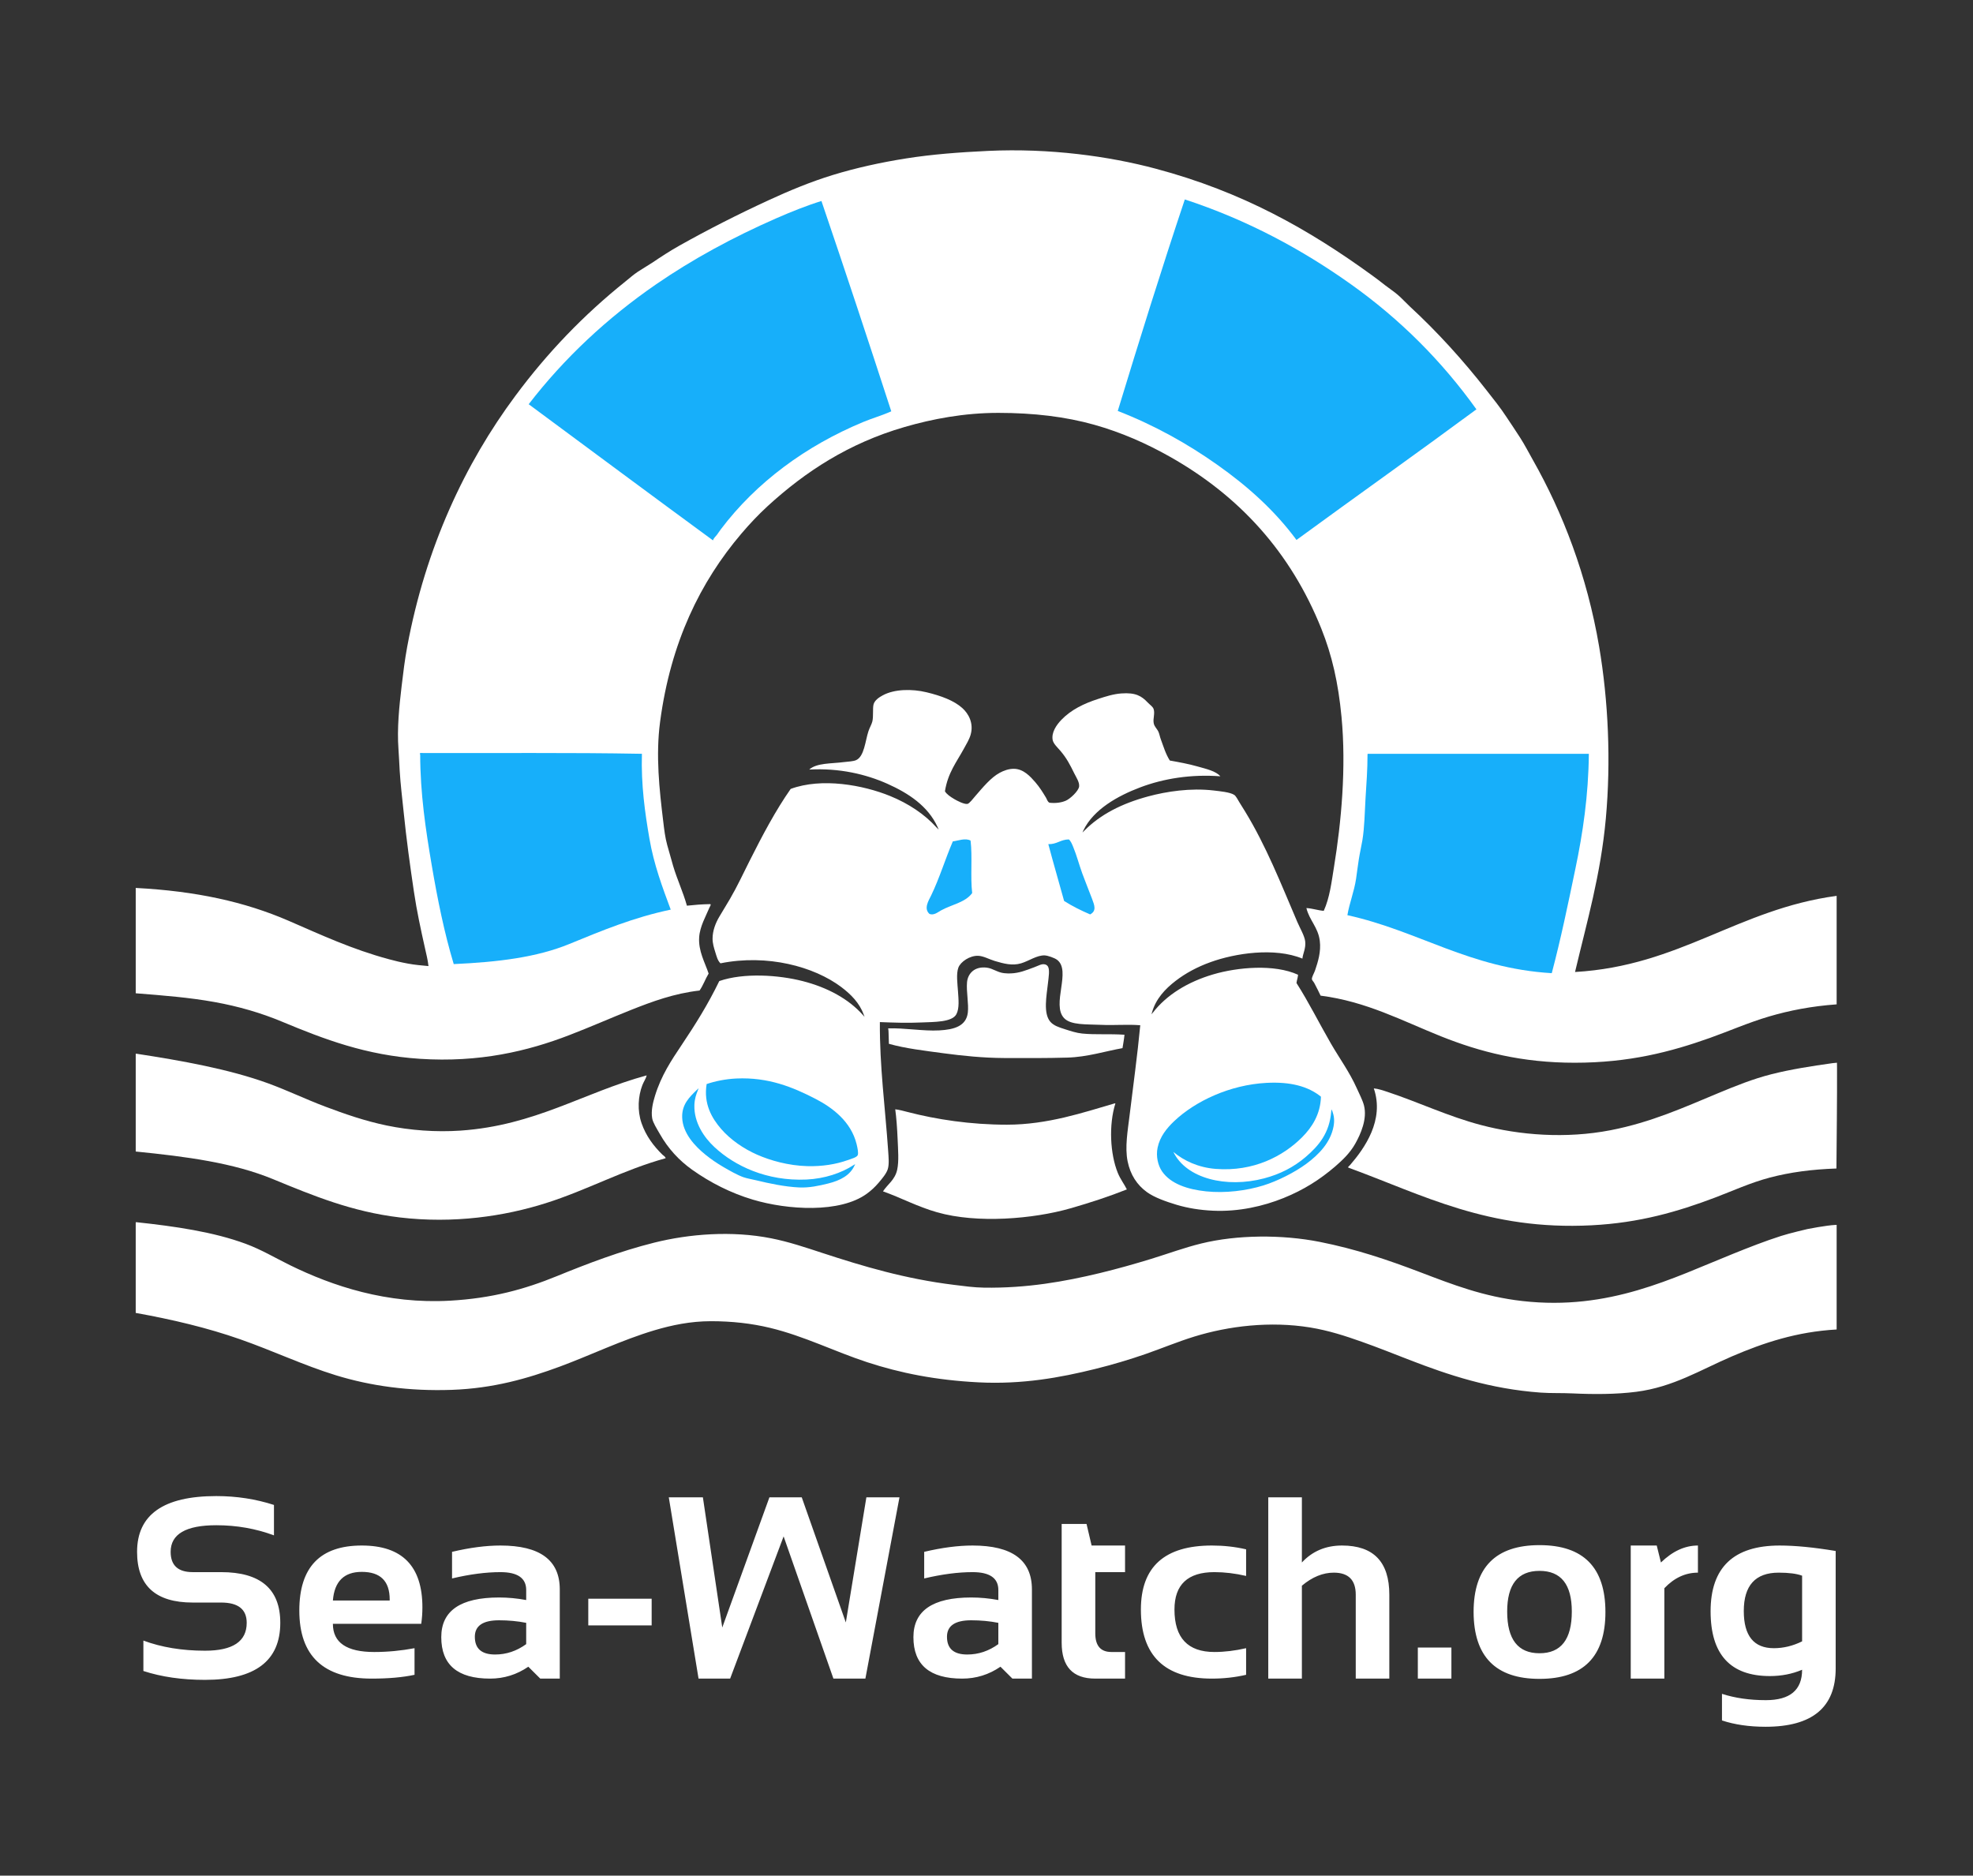 <?xml version="1.0" encoding="utf-8"?>
<svg  version="1.1" id="Ebene_1" width="567" height="539" viewBox="0 0 567 539"
	 overflow="visible" enable-background="new 0 0 567 539" xml:space="preserve">
<rect x="0" y="0" width="567" height="539" fill="#333333" stroke="none"/>
<path fill-rule="evenodd" clip-rule="evenodd" fill="#fff" d="M191.284,332.842L191.284,332.842c-0.06-0.48-0.6-0.721-0.91-1.021
	c-2.57-2.52-4.72-5.36-6.01-9.07c-1.26-3.64-0.97-7.77,0.23-10.89c0.39-1.02,1.03-1.87,1.24-2.83
	c-18.239,4.97-31.99,14.389-53.51,15.87c-7.01,0.479-14.4-0.06-21.21-1.471c-6.28-1.31-12-3.3-17.68-5.439
	c-5.52-2.08-10.83-4.649-16.45-6.7c-11.16-4.05-24.73-6.489-37.87-8.5c-0.13,0.021-0.12,0.181-0.11,0.34c0,9.26,0,18.521,0,27.779
	c14.61,1.461,28.08,3.241,39.46,7.941c11.47,4.729,22.66,9.359,36.4,11c15.53,1.84,30.08-0.331,41.95-4.09
	C168.764,341.991,179.064,336.201,191.284,332.842z"/>
<path fill-rule="evenodd" clip-rule="evenodd" fill="#fff" d="M323.834,341.802L323.834,341.802c-0.7-1.45-1.85-2.891-2.61-4.771
	c-2.189-5.391-2.63-13.76-0.68-19.95c-0.08,0-0.149,0-0.229,0c-8.92,2.589-19.21,6.12-30.95,6.12c-10.43,0-20.25-1.5-28.46-3.63
	c-1.19-0.3-2.43-0.66-3.63-0.79c0.33,2.4,0.55,5.45,0.68,8.5c0.13,3.12,0.41,6.42-0.12,8.85c-0.64,2.971-2.81,4.23-4.08,6.23
	c5.07,1.79,9.88,4.4,15.54,6.01c11.54,3.3,27.69,1.92,38.32-1.13C313.364,345.592,318.724,343.831,323.834,341.802z"/>
<path fill-rule="evenodd" clip-rule="evenodd" fill="#fff" d="M527.814,288.621L527.814,288.621c0-10.399,0-20.791,0-31.18
	c-28.431,3.84-45.021,20.14-75.181,21.88c3.471-14.661,7.36-27.85,8.851-44.111c1.5-16.489,0.71-33.879-1.931-49.43
	c-3.479-20.429-10.43-38.419-19.05-53.629c-1.21-2.14-2.35-4.36-3.63-6.35c-1.3-2.04-2.66-4.03-3.97-6.01
	c-1.74-2.66-3.74-5.14-5.67-7.6c-6.721-8.61-14.2-16.86-22.11-24.15c-1.16-1.08-2.229-2.28-3.4-3.29c-1.159-1-2.5-1.86-3.739-2.83
	c-1.23-0.98-2.48-1.93-3.74-2.84c-18.14-13.16-37.22-23.98-62.14-30.61c-13.49-3.6-30.48-5.92-48.07-5.11
	c-8.32,0.39-16.11,0.98-23.59,2.16c-7.48,1.18-14.51,2.75-21.09,4.76c-6.36,1.95-12.57,4.53-18.48,7.26
	c-8.91,4.11-17.47,8.46-25.62,13.04c-2.75,1.54-5.36,3.26-7.94,4.99c-1.32,0.87-2.68,1.64-3.97,2.49c-1.26,0.83-2.45,1.89-3.63,2.84
	c-12.02,9.63-22.4,20.44-31.63,32.88c-14.41,19.4-25.76,43.48-31.07,72.11c-0.68,3.68-1.15,7.47-1.59,11.229
	c-0.69,5.9-1.36,12.101-0.91,18.25c0.15,2.021,0.23,4.08,0.35,6.12c0.23,3.95,0.73,7.86,1.13,11.8c0.79,7.821,1.84,15.431,2.95,22.9
	c0.82,5.58,2.01,11.01,3.17,16.21c0.38,1.729,0.84,3.47,1.02,5.22c-2.05-0.189-3.97-0.35-5.89-0.711
	c-2.11-0.389-3.67-0.77-5.45-1.249c-10.67-2.87-19.58-7.041-28.91-11.08c-12.53-5.42-26.53-8.51-43.88-9.411
	c0,10.091,0,20.181,0,30.27c7.97,0.621,15.53,1.23,22.56,2.501c7.08,1.27,13.5,3.16,19.51,5.67c12.11,5.05,24.14,9.64,39.57,10.66
	c17.12,1.12,30.97-2.18,42.97-6.811c6.06-2.33,11.79-4.869,17.8-7.26c5.98-2.37,12.31-4.72,19.62-5.55
	c1.04-1.45,1.66-3.331,2.61-4.88c-1.06-3.18-2.99-6.47-2.72-10.43c0.21-3.15,1.96-6.101,2.94-8.5c0.14-0.341,0.6-0.931,0.23-1.021
	c-2.35,0.03-4.54,0.22-6.69,0.45c-1.12-3.99-2.83-7.59-3.97-11.45c-0.58-1.979-1.13-3.979-1.7-6.009
	c-0.59-2.141-0.84-4.26-1.13-6.691c-1.12-9.22-2.2-18.99-0.91-28.689c3.04-22.9,11.6-40.25,23.36-54.08
	c2.35-2.77,4.92-5.49,7.59-7.94c10.83-9.91,23.29-18.04,39.24-22.68c8.05-2.34,17.17-4.08,26.98-4.08c10.229,0,19.34,1.1,27.55,3.4
	c7.96,2.24,15.11,5.43,21.77,9.19c19.921,11.23,34.721,27.4,43.54,49.43c3.07,7.66,4.86,15.539,5.79,25.289
	c1.4,14.65-0.05,30.28-2.159,43.201c-0.71,4.379-1.221,8.81-2.94,12.589c-1.79-0.149-3.18-0.689-4.99-0.8
	c0.86,3.53,3.36,5.5,3.851,9.41c0.399,3.179-0.54,6.081-1.36,8.51c-0.28,0.82-0.94,1.86-0.91,2.49c0.03,0.37,0.44,0.68,0.68,1.13
	c0.681,1.23,1.32,2.62,1.82,3.63c13.141,1.67,23.47,7.24,34.58,11.681c11.29,4.52,23.311,7.6,38.44,7.6
	c15.64,0,27.54-3.1,38.89-7.14c5.58-1.99,11.04-4.4,16.89-6.131C514.304,290.361,520.574,289.151,527.814,288.621z"/>
<path fill-rule="evenodd" clip-rule="evenodd" fill="#fff" d="M527.814,382.052L527.814,382.052c0-10.021,0-20.03,0-30.051
	c-0.12,0-0.23,0-0.341,0c-2.779,0.141-8.05,1.19-8.05,1.19s-5.16,1.199-7.6,1.99c-4.74,1.52-9.25,3.3-13.72,5.1
	c-17.49,7.021-35.591,16.41-60.551,13.6c-11.239-1.26-20.17-4.77-29.37-8.27c-9.47-3.61-18.569-6.68-28.909-8.73
	c-10.891-2.159-23.811-2.05-34.011,0.45c-4.909,1.2-9.59,2.94-14.399,4.42c-4.83,1.48-9.7,2.86-14.74,4.08
	c-10.18,2.46-21.09,4.391-33.34,4.199c-2.87-0.039-5.82-0.449-8.62-0.799c-14.04-1.72-26.14-5.34-37.87-9.18
	c-4.85-1.591-9.59-3.19-14.63-4.19c-11.37-2.27-23.65-1.26-33.67,1.24c-9.83,2.46-19.14,6.02-28.01,9.64
	c-9.21,3.759-18.6,6.351-30.61,7.03c-18.21,1.04-33.83-4.211-46.04-10.2c-4.19-2.06-8.24-4.479-12.7-6.131
	c-9.27-3.429-20.26-5.029-31.52-6.229c-0.13,0.021-0.12,0.181-0.11,0.341c0,8.579,0,17.159,0,25.739
	c10.46,1.88,20.521,4.249,30.05,7.59c9.36,3.28,18.19,7.471,27.44,10.32c10.1,3.11,21.16,4.62,33.33,4.2
	c11.93-0.42,21.76-3.25,31.07-6.69c8.88-3.29,17.79-7.63,27.21-10.439c4.93-1.46,10.31-2.601,16.22-2.601
	c5.93,0,11.57,0.61,17,1.921c9.87,2.39,18.49,6.789,27.9,9.869c9.5,3.109,19.66,5.15,31.97,5.78c12.53,0.64,23.48-1.35,33.56-3.851
	c5-1.239,9.83-2.68,14.521-4.31c4.699-1.64,9.22-3.529,13.939-4.989c9.9-3.051,21.811-4.49,33.34-2.61
	c5.301,0.87,10.051,2.42,14.74,4.08c4.58,1.62,9.061,3.41,13.72,5.22c11.21,4.34,23.17,8.359,37.761,9.41
	c2.979,0.21,6.029,0.08,9.18,0.229c5.97,0.281,12.41,0.291,18.26-0.459c10.67-1.369,18.47-6.31,27.55-10.199
	C506.864,385.861,516.334,382.701,527.814,382.052z"/>
<path fill-rule="evenodd" clip-rule="evenodd" fill="#fff" d="M394.804,312.771c3.12,9.119-2.68,17.22-6.8,22
	c-0.22,0.25-0.85,0.7-0.45,0.79c21.311,7.79,40.091,18.079,69.841,16.55c13.869-0.71,24.789-3.94,35.38-7.93
	c5.13-1.94,10.25-4.311,15.87-5.79c5.85-1.53,11.979-2.351,19.109-2.601c0.061-8.819,0.21-19.77,0.17-28.92
	c0-0.92-0.02-1.479-0.02-1.479s-0.931,0.08-1.23,0.12c-6.27,0.88-12.069,1.79-17.569,3.18c-5.41,1.37-10.381,3.39-15.311,5.439
	c-9.75,4.051-19.25,8.39-30.95,10.66c-12.89,2.49-26.13,1.431-37.189-1.479c-9.37-2.45-17.99-6.58-26.88-9.521
	C397.414,313.342,396.044,312.871,394.804,312.771z"/>
<path fill-rule="evenodd" clip-rule="evenodd" fill="#fff" d="M322.584,301.201L322.584,301.201c0.2-1.27,0.44-2.5,0.57-3.85
	c-4.38-0.3-8.271,0.04-12.141-0.34c-1.689-0.17-3.33-0.721-4.989-1.25c-1.761-0.561-3.21-1.021-4.19-2.15
	c-2.09-2.42-1.05-7.57-0.68-11c0.189-1.74,0.58-3.93,0-4.88c-0.55-0.89-1.79-0.661-2.271-0.45c-1,0.45-2.26,0.9-3.51,1.36
	c-2.03,0.739-4.09,1.31-6.81,1.02c-1.95-0.21-3.21-1.37-4.99-1.59c-3.53-0.431-5.44,1.7-5.67,4.2c-0.24,2.68,0.53,6.219,0.23,8.729
	c-0.47,3.931-4.04,4.87-8.16,5.101c-4.66,0.26-10.054-0.745-14.734-0.575c0.059,0.168,0.094,0.675,0.104,0.915
	c0.05,1.26,0.09,2.449,0.11,3.52c4.8,1.351,10.15,1.959,15.76,2.721c5.5,0.729,11.31,1.33,17.24,1.359
	c6.22,0.029,12.35,0.051,18.25-0.12C312.444,303.771,317.674,302.071,322.584,301.201z"/>
<path fill-rule="evenodd" clip-rule="evenodd" fill="#fff" d="M389.484,328.642L389.484,328.642
	c1.529-2.721,3.5-7.101,2.489-11.001c-0.39-1.499-1.369-3.369-2.04-4.869c-2.079-4.67-5.02-8.67-7.479-12.93
	c-3.42-5.91-6.3-11.771-9.87-17.351c0.1-0.84,0.39-1.49,0.45-2.38c-6.86-3.131-17.41-2.16-24.37-0.11c-7.32,2.15-13.41,5.9-17.35,11
	l-0.415,0.478l0.185-0.588c1.07-3.829,3.74-6.68,6.69-8.959c2.93-2.271,6.31-4.08,10.09-5.44c7.109-2.571,18.43-4.31,26.42-1.021
	c0.14-1.479,1.05-2.97,0.8-4.99c-0.21-1.62-1.479-3.71-2.27-5.561c-4.73-11.069-8.971-21.88-15.08-31.859
	c-0.431-0.7-0.96-1.561-1.48-2.38c-0.59-0.95-1.03-1.91-1.58-2.271c-1.2-0.77-4.12-1.04-5.899-1.25
	c-6.591-0.781-13.521,0.27-18.82,1.7c-7.64,2.07-13.7,5.17-18.37,9.87l-0.494,0.508l0.265-0.628
	c2.869-5.96,9.779-9.88,16.329-12.349c6.681-2.531,14.601-3.811,23.021-3.181c-1.28-1.51-4.13-2.14-6.58-2.83
	c-2.55-0.729-5.35-1.239-7.94-1.699c-1.21-1.9-1.779-3.921-2.6-6.131c-0.27-0.709-0.39-1.519-0.68-2.149
	c-0.431-0.92-1.181-1.44-1.36-2.5c-0.229-1.3,0.39-2.66,0-3.96c-0.22-0.74-0.99-1.181-1.71-1.931c-1.78-1.88-3.47-2.909-7.59-2.609
	c-2.26,0.16-4.46,0.86-6.69,1.59c-4,1.29-7.75,3.08-10.55,6.009c-1.41,1.471-2.89,3.601-2.49,5.78c0.2,1.07,1.431,2.19,2.271,3.17
	c1.729,2.06,2.64,3.771,3.96,6.47c0.62,1.24,1.51,2.521,1.37,3.74c-0.16,1.271-2.57,3.54-3.86,4.08c-1.31,0.55-2.89,0.76-4.649,0.57
	c-0.591-0.29-0.73-1-1.021-1.48c-0.91-1.5-1.79-2.95-3.06-4.42c-1.431-1.64-3.37-3.81-6.12-3.85c-1.53-0.03-3,0.55-4.08,1.13
	c-2.551,1.35-4.93,4.27-7.03,6.689c-0.62,0.71-1.71,2.17-2.27,2.271c-0.95,0.16-3.03-0.94-3.74-1.36c-1.2-0.71-2.22-1.41-2.73-2.27
	c0.85-5.311,3.29-8.3,5.45-12.25c0.68-1.25,1.52-2.601,1.92-3.96c0.97-3.311-0.58-6.101-2.38-7.71c-2.39-2.15-6.1-3.53-10.31-4.54
	c-4.12-0.99-9.21-0.95-12.59,0.91c-0.93,0.5-2.3,1.369-2.61,2.6c-0.29,1.17,0.01,3.4-0.34,4.88c-0.2,0.83-0.78,1.771-1.13,2.831
	c-0.9,2.709-1.19,7.24-3.52,8.28c-0.86,0.39-2.26,0.41-3.51,0.569c-3.59,0.471-7.86,0.21-9.98,2.15c8.7-0.48,16.35,1.36,22.45,4.08
	c6.07,2.71,11.66,6.39,14.4,12.36l0.348,0.821l-0.688-0.702c-3.29-3.649-7.91-6.779-13.27-8.96c-7.78-3.17-19.62-5.33-28.57-2.04
	c-4.33,6.19-8.03,13.16-11.9,20.86c-1.68,3.34-3.49,7.23-5.56,10.771c-0.93,1.6-2.02,3.34-3.06,5.109
	c-1.07,1.8-1.92,4.021-1.93,6.23c-0.01,1.43,0.4,2.709,0.79,3.97c0.37,1.18,0.65,2.39,1.48,3.18c13.47-2.71,26.88,0.931,34.69,6.8
	c2.77,2.08,5.28,4.601,6.47,7.94l0.25,0.654l-0.48-0.544c-4.07-4.58-10.12-7.91-17.35-9.75c-6.9-1.761-16.87-2.441-23.92,0
	c-3.26,6.72-6.81,12.389-10.89,18.479c-2.85,4.26-5.79,8.641-7.59,14.509c-0.58,1.9-1.18,4.302-0.8,6.471
	c0.22,1.24,1.34,2.98,2.16,4.421c2.42,4.28,5.56,7.66,9.29,10.319c5.22,3.711,11.15,6.73,17.47,8.61c10.02,3,25.08,3.92,32.76-1.7
	c1.24-0.899,2.31-1.88,3.41-3.17c0.93-1.109,2.2-2.58,2.6-3.859c0.46-1.431,0.24-3.46,0.12-5.33c-0.85-12.431-2.47-24.2-2.38-36.96
	c4.02,0.149,7.83,0.3,11.9,0.109c3.59-0.16,8.86-0.029,10.09-2.38c0.9-1.7,0.61-4.3,0.46-6.57c-0.15-2.189-0.55-5.02,0.11-6.81
	c0.63-1.69,3.29-3.479,5.67-3.401c1.54,0.052,3.11,0.981,4.761,1.481c2.629,0.78,5.06,1.439,7.6,0.68c2.27-0.68,4.569-2.38,6.8-2.27
	c0.89,0.04,2.79,0.71,3.52,1.25c4.21,3.12-1.68,12.89,2.04,16.78c1.96,2.049,6.42,1.729,10.54,1.919
	c3.971,0.19,7.57-0.19,11.34,0.12c-0.819,8.65-2.01,17.19-3.06,25.851c-0.54,4.42-1.4,9.22-0.57,13.27
	c0.78,3.811,2.66,6.75,5.561,8.841c2.17,1.569,5.56,2.739,8.5,3.63c3.31,0.989,6.81,1.529,10.43,1.699
	c7.46,0.351,14.53-1.301,20.3-3.63c5.801-2.34,10.49-5.31,14.971-9.18C385.834,333.352,387.954,331.361,389.484,328.642z"/>
<g>
	<path fill-rule="evenodd" clip-rule="evenodd" fill="#17affa" d="M393.104,216.621c21.17,0,42.34,0,63.5,0
		c-0.12,12.031-1.73,22.8-3.86,32.99c-2.13,10.25-4.18,20.15-6.8,30.05c-23.71-1.42-38.141-12.13-58.73-16.67
		c0.58-3.439,1.95-6.83,2.49-10.43c0.28-1.879,0.49-3.75,0.8-5.67c0.28-1.78,0.71-3.59,1.021-5.44c0.62-3.79,0.649-7.87,0.899-12.02
		c0.25-4.08,0.58-8.271,0.57-12.471C392.984,216.801,392.974,216.641,393.104,216.621z"/>
	<path fill-rule="evenodd" clip-rule="evenodd" fill="#17affa" d="M388.234,81.691c14.029,9.98,26.04,21.95,36.06,35.94
		c-17.12,12.64-34.53,24.97-51.71,37.53c-6.27-8.49-14.05-15.44-22.68-21.54c-8.63-6.11-18.13-11.42-28.681-15.53
		c6.24-20.45,12.58-40.79,19.271-60.78C358.464,63.191,374.264,71.751,388.234,81.691z"/>
	<path fill-rule="evenodd" clip-rule="evenodd" fill="#17affa" d="M382.904,319.352c0.46,1.26,0.649,2.59,0.34,4.3
		c-0.86,4.7-4.28,8.15-7.82,10.78c-3.31,2.439-8.229,4.949-12.359,6.229c-4.9,1.521-10.92,2.271-16.44,1.7
		c-5.34-0.55-10.25-2.18-12.7-5.78c-1.1-1.609-1.79-4.25-1.25-6.8c0.66-3.141,2.59-5.54,4.76-7.6c6.101-5.78,16.03-10.44,26.53-11
		c6.87-0.36,11.94,0.97,15.65,3.97c-0.15,5.06-2.561,8.8-5.44,11.68c-5.38,5.38-13.89,9.931-24.83,9.07
		c-4.96-0.39-9.17-2.36-12.14-4.88c3.68,7.67,15.24,10.47,26.08,7.6c4.52-1.189,8.47-3.189,11.91-6.12
		c3.88-3.319,6.87-6.96,7.37-13.04l0.048-0.689L382.904,319.352z"/>
	<path fill-rule="evenodd" clip-rule="evenodd" fill="#17affa" d="M313.854,258.341c0.699,1.859,1.3,3.44-0.57,4.43
		c-2.65-1.13-5.17-2.391-7.48-3.86c-1.5-5.46-3.08-10.83-4.54-16.33c2.49,0.07,3.5-1.34,5.9-1.359c0.61,0.529,0.91,1.359,1.25,2.159
		c0.98,2.351,1.64,4.921,2.6,7.591C311.864,253.321,312.874,255.741,313.854,258.341z"/>
	<path fill-rule="evenodd" clip-rule="evenodd" fill="#17affa" d="M278.924,241.561c0.56,4.621-0.09,10.46,0.46,15.08
		c-1.99,2.729-5.92,3.3-8.96,4.989c-0.99,0.551-2,1.461-3.29,1.021c-1.75-1.54-0.29-3.8,0.46-5.33c2.37-4.88,4.08-10.54,6.23-15.53
		C275.394,241.601,277.394,240.731,278.924,241.561z"/>
	<path fill-rule="evenodd" clip-rule="evenodd" fill="#17affa" d="M256.134,118.201c-2.67,1.2-5.43,1.97-8.05,3.06
		c-16.54,6.87-30.76,17.37-40.93,30.84c-0.39,0.51-0.73,1.06-1.13,1.59c-0.38,0.5-0.94,0.95-1.14,1.59
		c-17.71-12.98-35.31-26.07-52.95-39.12c10.17-13.2,22.54-24.77,36.63-34.47c10.49-7.22,22.02-13.48,34.47-18.94
		c4.18-1.831,8.82-3.7,13.03-4.99C242.884,77.781,249.554,97.951,256.134,118.201z"/>
	<path fill-rule="evenodd" clip-rule="evenodd" fill="#17affa" d="M246.164,328.762c0.26,1.05,0.57,2.54,0.34,3.17
		c-0.24,0.648-1.82,1.069-2.95,1.47c-3.26,1.169-7.26,1.83-11.57,1.71c-5.41-0.15-10.58-1.61-14.4-3.29
		c-3.93-1.729-7.65-4.31-10.32-7.37c-2.69-3.1-5.12-7.25-4.19-12.93c2.45-0.83,5.43-1.441,8.5-1.591
		c9.28-0.43,16.31,2.521,22.68,5.791C239.244,318.281,244.564,322.302,246.164,328.762z"/>
	<path fill-rule="evenodd" clip-rule="evenodd" fill="#17affa" d="M245.765,334.527l-0.171,0.354c-1.26,2.83-4.02,4.33-7.6,5.221
		c-2.67,0.66-5.41,1.27-8.39,1.13c-4.07-0.191-8.57-1.15-12.24-2.04c-1.32-0.32-2.67-0.53-3.75-0.91c-1.71-0.6-4.12-1.979-5.78-2.95
		c-1.83-1.069-3.52-2.229-5.1-3.51c-3.01-2.43-6.53-6.16-6.69-10.66c-0.14-3.79,2.08-5.89,4.31-8.05l0.42-0.381l-0.19,0.491
		c-0.51,1.27-0.959,2.47-1.03,4.31c-0.17,5.1,2.83,9.39,5.79,12.13c5.74,5.34,14.97,9.82,26.42,9.3
		c5.21-0.239,10.06-1.869,13.6-4.189L245.765,334.527z"/>
	<path fill-rule="evenodd" clip-rule="evenodd" fill="#17affa" d="M186.634,241c1.28,7.46,3.75,14.03,6.12,20.4
		c-10.69,2.24-19.73,6.01-29.14,9.871c-9.33,3.83-20.4,5.2-33.22,5.779c-2.73-9.05-4.65-18.59-6.35-28.57
		c-1.69-9.95-3.28-20.4-3.29-31.75c-0.28-0.01-0.02-0.37,0.11-0.34c21.32,0.08,42.89-0.16,63.61,0.229
		C184.214,225.602,185.354,233.591,186.634,241z"/>
</g>
<path fill-rule="evenodd" clip-rule="evenodd" fill="#fff" d="M41.207,480.191v-8.74c5.223,1.939,11.128,2.909,17.706,2.909
	c7.995,0,11.986-2.661,11.986-8.007c0-3.893-2.45-5.831-7.361-5.831h-8.156c-10.667,0-15.989-4.85-15.989-14.572
	c0-10.681,7.584-16.026,22.766-16.026c5.831,0,11.352,0.857,16.573,2.549v8.74c-5.222-1.939-10.742-2.909-16.573-2.909
	c-8.741,0-13.117,2.549-13.117,7.646c0,3.892,2.113,5.831,6.341,5.831h8.156c11.339,0,17.009,4.861,17.009,14.572
	c0,10.929-7.211,16.387-21.634,16.387C52.335,482.74,46.43,481.895,41.207,480.191L41.207,480.191z M103.971,444.135
	c11.612,0,17.419,5.918,17.419,17.768c0,1.579-0.112,3.157-0.335,4.736H95.666c0,5.396,3.954,8.095,11.874,8.095
	c3.867,0,7.721-0.373,11.588-1.095v7.646c-3.382,0.734-7.485,1.095-12.309,1.095c-13.875,0-20.801-6.516-20.801-19.558
	C86.017,450.363,91.997,444.135,103.971,444.135L103.971,444.135z M95.666,459.938h16.325v-0.286c0-5.297-2.673-7.945-8.02-7.945
	C98.873,451.706,96.101,454.454,95.666,459.938L95.666,459.938z M126.811,470.469c0-7.597,5.533-11.401,16.611-11.401
	c2.599,0,5.197,0.248,7.796,0.733v-2.885c0-3.419-2.475-5.135-7.398-5.135c-4.178,0-8.815,0.609-13.913,1.815v-7.646
	c5.098-1.206,9.735-1.815,13.913-1.815c11.364,0,17.046,4.202,17.046,12.595v25.65h-5.607l-3.432-3.419
	c-3.32,2.275-6.988,3.419-10.991,3.419C131.485,482.38,126.811,478.413,126.811,470.469L126.811,470.469z M151.217,466.354
	c-2.437-0.485-5.036-0.734-7.796-0.734c-4.637,0-6.962,1.579-6.962,4.737c0,3.407,1.939,5.098,5.831,5.098
	c3.208,0,6.179-0.994,8.927-2.983V466.354L151.217,466.354z M187.274,459.428v7.659h-18.215v-7.659H187.274L187.274,459.428z
	 M192.197,430.284h9.798l5.57,37.412l13.552-37.412h9.288l12.669,35.957l5.906-35.957h9.511l-9.797,52.096h-9.188l-14.311-40.868
	l-15.368,40.868h-9.076L192.197,430.284L192.197,430.284z M262.496,470.469c0-7.597,5.533-11.401,16.611-11.401
	c2.598,0,5.197,0.248,7.796,0.733v-2.885c0-3.419-2.475-5.135-7.398-5.135c-4.178,0-8.815,0.609-13.913,1.815v-7.646
	c5.098-1.206,9.735-1.815,13.913-1.815c11.364,0,17.046,4.202,17.046,12.595v25.65h-5.607l-3.432-3.419
	c-3.32,2.275-6.988,3.419-10.991,3.419C267.17,482.38,262.496,478.413,262.496,470.469L262.496,470.469z M286.902,466.354
	c-2.438-0.485-5.036-0.734-7.796-0.734c-4.638,0-6.963,1.579-6.963,4.737c0,3.407,1.94,5.098,5.832,5.098
	c3.208,0,6.179-0.994,8.927-2.983V466.354L286.902,466.354z M305.104,437.943h7.149l1.454,6.191h9.611v7.646h-8.555v17.593
	c0,3.568,1.542,5.359,4.626,5.359h3.929v7.646h-8.592c-6.415,0-9.623-3.432-9.623-10.308V437.943L305.104,437.943z M358.107,481.285
	c-3.158,0.734-6.44,1.095-9.835,1.095c-13.602,0-20.402-6.615-20.402-19.856c0-12.259,6.801-18.389,20.402-18.389
	c3.395,0,6.677,0.36,9.835,1.094v7.646c-3.158-0.733-6.191-1.094-9.113-1.094c-7.646,0-11.476,3.581-11.476,10.742
	c0,8.145,3.829,12.21,11.476,12.21c2.922,0,5.955-0.373,9.113-1.095V481.285L358.107,481.285z M364.474,482.38v-52.096h9.66v18.725
	c3.01-3.245,6.852-4.874,11.538-4.874c9.064,0,13.59,4.712,13.59,14.124v24.121h-9.648v-24.121c0-4.215-2.101-6.328-6.304-6.328
	c-3.133,0-6.191,1.243-9.176,3.755v26.694H364.474L364.474,482.38z M417.104,473.452v8.928h-9.647v-8.928H417.104L417.104,473.452z
	 M433.131,463.108c0,7.994,3.096,11.985,9.287,11.985c6.192,0,9.288-3.991,9.288-11.985c0-7.796-3.096-11.688-9.288-11.688
	C436.227,451.421,433.131,455.313,433.131,463.108L433.131,463.108z M423.482,463.257c0-12.818,6.315-19.234,18.936-19.234
	c12.632,0,18.948,6.416,18.948,19.234c0,12.794-6.316,19.197-18.948,19.197C429.836,482.454,423.532,476.051,423.482,463.257
	L423.482,463.257z M468.64,482.38v-38.245h7.473l1.206,4.874c3.345-3.245,6.888-4.874,10.631-4.874v7.796
	c-3.594,0-6.813,1.491-9.648,4.476v25.974H468.64L468.64,482.38z M517.889,452.801c-1.579-0.584-3.83-0.87-6.739-0.87
	c-6.677,0-10.021,3.68-10.021,11.028c0,7.124,2.885,10.68,8.642,10.68c2.76,0,5.471-0.658,8.119-1.964V452.801L517.889,452.801z
	 M527.536,479.47c0,11.166-6.714,16.748-20.142,16.748c-4.712,0-8.89-0.609-12.533-1.815v-7.646
	c3.718,1.206,7.92,1.815,12.607,1.815c6.95,0,10.42-2.909,10.42-8.74c-2.859,1.219-5.956,1.815-9.251,1.815
	c-11.363,0-17.046-6.204-17.046-18.613c0-12.595,6.614-18.898,19.844-18.898c4.451,0,9.822,0.522,16.101,1.566V479.47z"/>
</svg>
